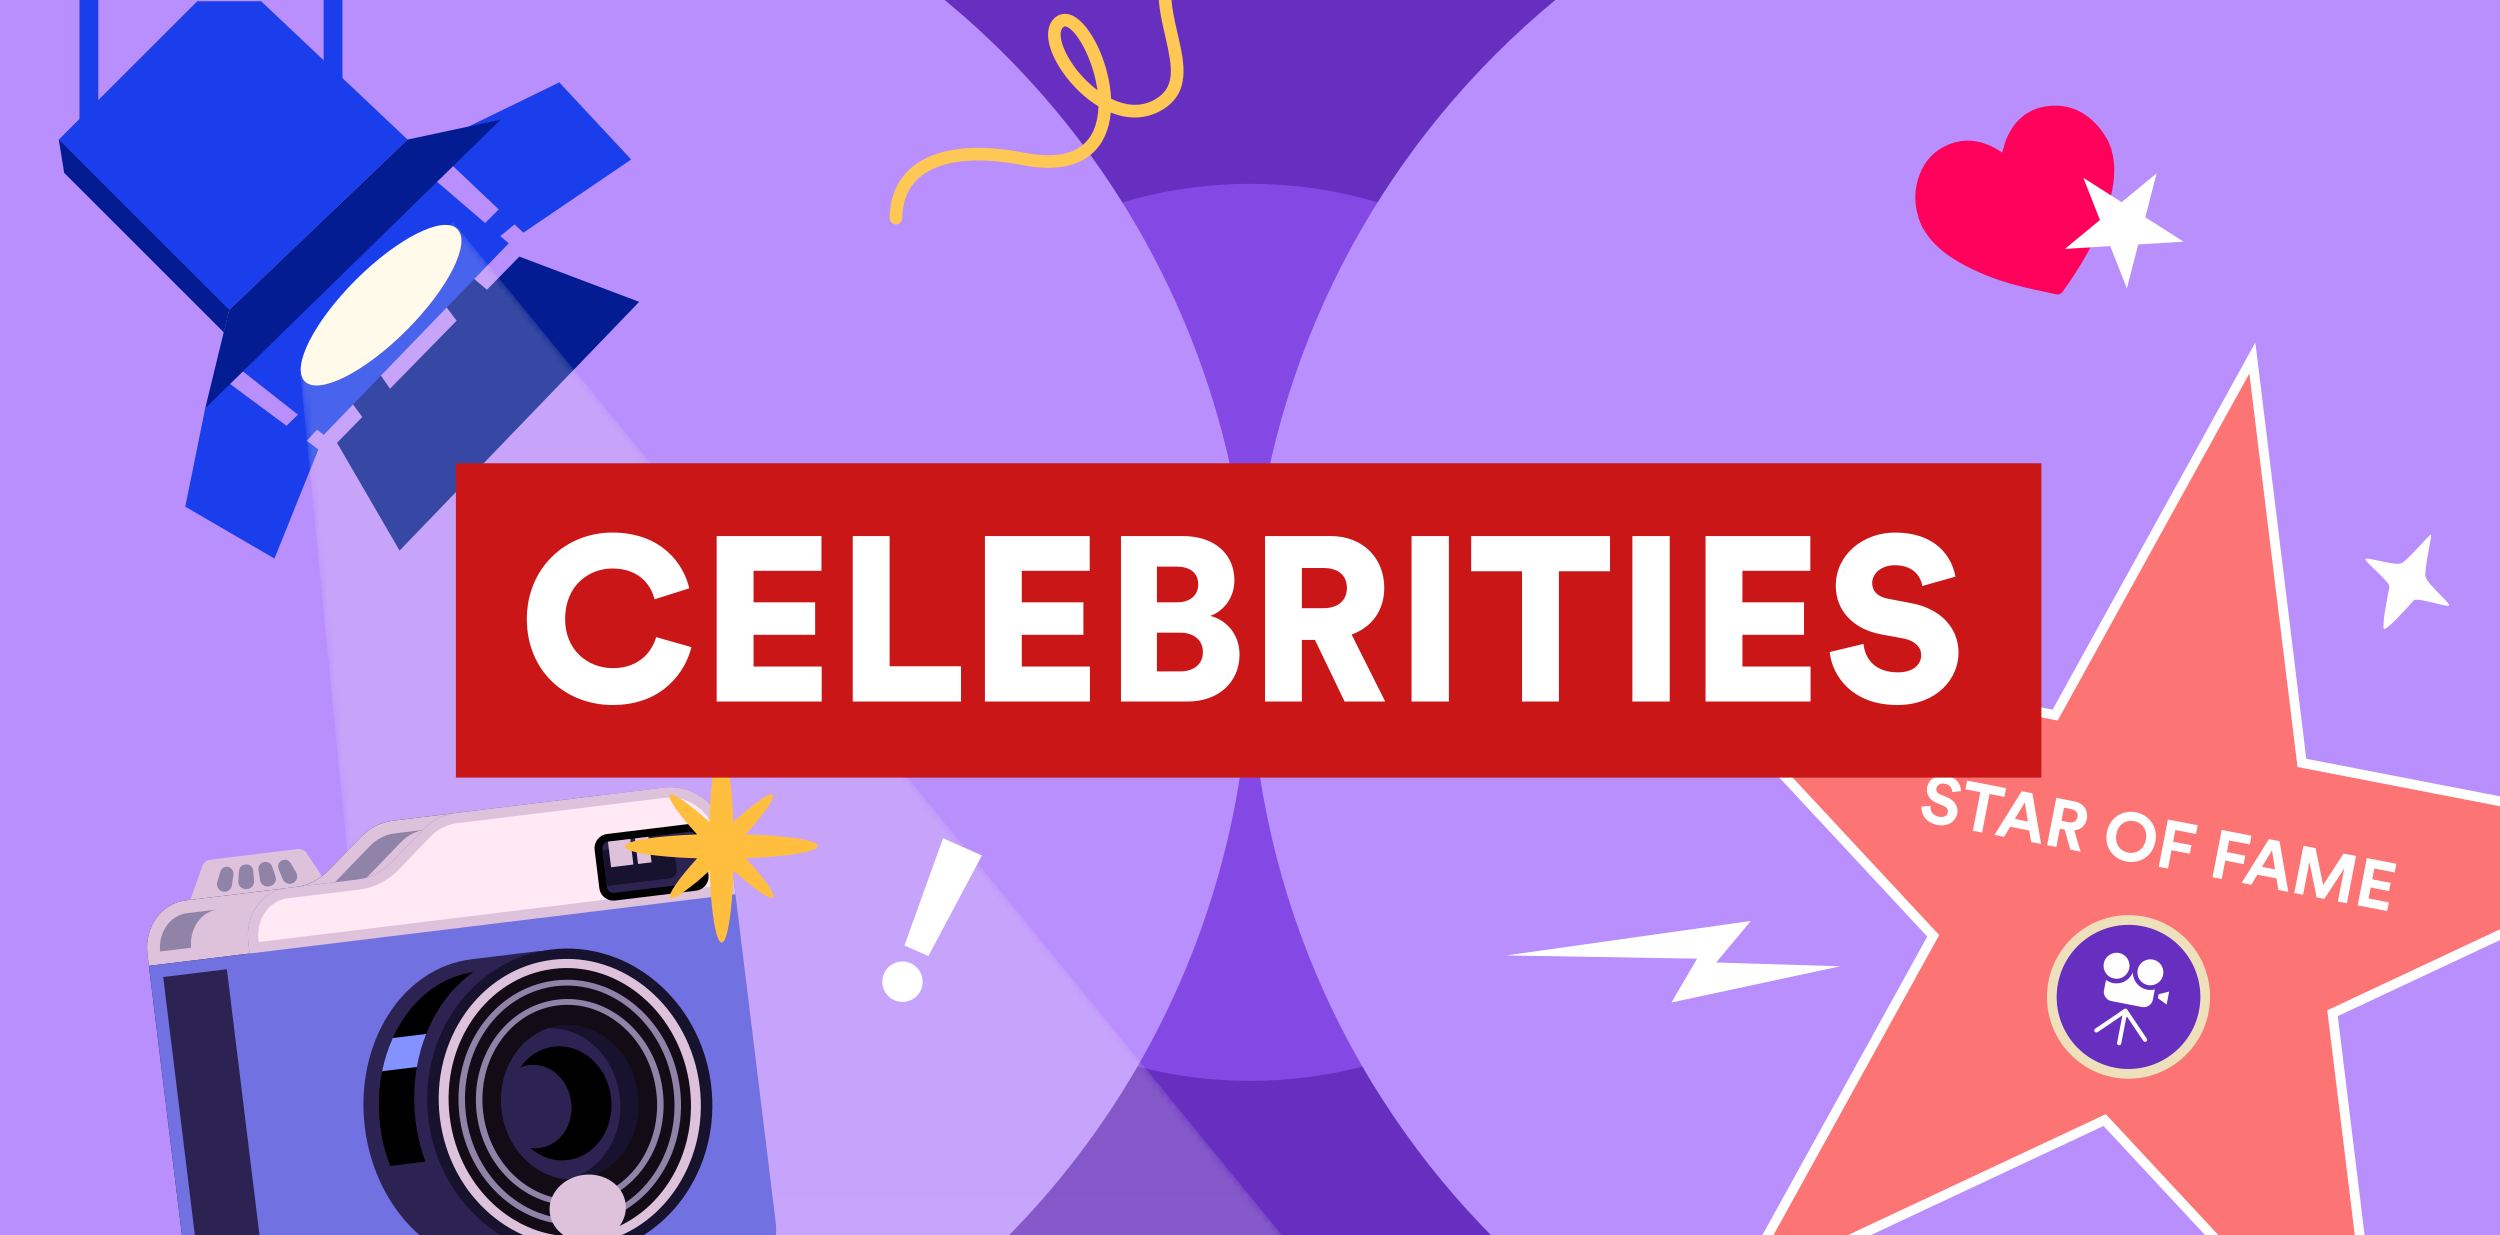 <svg width="340" height="168" viewBox="0 0 340 168" fill="none" xmlns="http://www.w3.org/2000/svg">
<g clip-path="url(#clip0_2669_11687)">
<rect width="340" height="168" fill="#662FBF"/>
<g filter="url(#filter0_f_2669_11687)">
<circle cx="170" cy="86" r="61" fill="#8448E4"/>
</g>
<circle cx="56" cy="88" r="114" fill="#B98EFD"/>
<path d="M398 88C398 150.96 346.96 202 284 202C221.04 202 170 150.96 170 88C170 25.04 221.04 -26 284 -26C346.96 -26 398 25.04 398 88Z" fill="#B98EFD"/>
<g clip-path="url(#clip1_2669_11687)">
<path d="M286.078 153.128L234.531 177.302L262.106 127.37L223.323 85.689L279.154 96.51L306.728 46.578L313.656 103.197L369.488 114.018L317.937 138.191L324.865 194.81L286.078 153.128Z" fill="white"/>
<path d="M305.912 50.789L312.462 104.315L365.242 114.544L316.508 137.396L323.057 190.927L286.389 151.523L237.654 174.375L263.728 127.167L227.06 87.763L279.844 97.993L305.912 50.789Z" fill="#FD7474"/>
<path d="M265.502 107.718C265.506 107.35 265.323 106.743 264.511 106.585C263.905 106.468 263.432 106.781 263.35 107.206C263.281 107.562 263.452 107.883 263.905 108.065L264.766 108.412C265.89 108.864 266.364 109.748 266.188 110.654C265.997 111.643 264.982 112.481 263.487 112.191C261.788 111.862 261.249 110.619 261.327 109.685L262.545 109.601C262.478 110.245 262.808 110.903 263.711 111.078C264.381 111.208 264.818 110.946 264.906 110.491C264.978 110.118 264.754 109.773 264.276 109.577L263.417 109.221C262.437 108.816 261.904 108.024 262.093 107.053C262.315 105.908 263.503 105.238 264.717 105.473C266.273 105.775 266.686 106.836 266.688 107.588L265.502 107.718Z" fill="white"/>
<path d="M270.58 107.986L269.564 113.229L268.306 112.986L269.322 107.743L267.295 107.35L267.525 106.162L272.833 107.19L272.602 108.378L270.58 107.986Z" fill="white"/>
<path d="M275.981 112.948L273.38 112.444L272.563 113.811L271.245 113.555L274.951 107.601L276.398 107.881L277.594 114.786L276.237 114.523L275.981 112.948ZM274.016 111.379L275.788 111.723L275.374 109.118L274.016 111.379Z" fill="white"/>
<path d="M280.797 112.837L280.144 112.711L279.664 115.187L278.406 114.943L279.653 108.512L282.155 108.997C283.404 109.239 284.032 110.256 283.816 111.371C283.642 112.269 282.987 112.848 282.098 112.928L282.962 115.826L281.57 115.557L280.797 112.837ZM281.369 111.828C282 111.95 282.442 111.658 282.544 111.133C282.65 110.587 282.346 110.164 281.715 110.041L280.704 109.845L280.358 111.632L281.369 111.828Z" fill="white"/>
<path d="M290.476 110.466C292.222 110.804 293.53 112.385 293.127 114.463C292.727 116.531 290.923 117.509 289.177 117.17C287.439 116.834 286.136 115.254 286.536 113.185C286.939 111.108 288.743 110.13 290.476 110.466ZM289.412 115.956C290.406 116.149 291.551 115.655 291.833 114.203C292.114 112.75 291.236 111.864 290.242 111.672C289.257 111.481 288.112 111.974 287.83 113.427C287.549 114.88 288.427 115.765 289.412 115.956Z" fill="white"/>
<path d="M293.589 117.886L294.836 111.455L298.886 112.24L298.655 113.428L295.85 112.885L295.543 114.472L298.037 114.955L297.813 116.109L295.328 115.627L294.843 118.129L293.589 117.886Z" fill="white"/>
<path d="M300.902 119.303L302.149 112.872L306.198 113.657L305.968 114.845L303.163 114.302L302.856 115.889L305.349 116.372L305.126 117.526L302.641 117.044L302.156 119.546L300.902 119.303Z" fill="white"/>
<path d="M309.598 119.463L306.996 118.959L306.179 120.326L304.861 120.071L308.567 114.116L310.015 114.397L311.21 121.301L309.853 121.038L309.598 119.463ZM307.633 117.895L309.405 118.238L308.99 115.634L307.633 117.895Z" fill="white"/>
<path d="M317.948 122.607L318.822 118.097L316.103 122.249L315.061 122.047L314.082 117.219L313.216 121.69L312.023 121.458L313.269 115.027L314.916 115.346L315.943 120.365L318.723 116.084L320.422 116.414L319.176 122.845L317.948 122.607Z" fill="white"/>
<path d="M320.641 123.129L321.887 116.698L325.902 117.476L325.674 118.655L322.908 118.119L322.623 119.589L325.125 120.074L324.909 121.189L322.407 120.704L322.118 122.191L324.884 122.728L324.656 123.907L320.641 123.129V123.129Z" fill="white"/>
<path d="M287.361 146.506C281.358 145.342 277.424 139.495 278.591 133.472C279.759 127.448 285.592 123.494 291.595 124.658C297.599 125.821 301.533 131.668 300.365 137.692C299.198 143.715 293.364 147.669 287.361 146.506Z" fill="#EDE0BB"/>
<path d="M299.069 137.44C298.038 142.757 292.908 146.231 287.613 145.205C282.314 144.178 278.858 139.035 279.888 133.723C280.918 128.406 286.049 124.933 291.343 125.959C296.642 126.986 300.099 132.124 299.069 137.44Z" fill="#662FBF"/>
<path d="M294.663 136.618L293.469 135.743L293.571 135.219L295.005 134.853L294.663 136.618ZM291.959 141.246L289.302 137.298C289.257 137.231 289.189 137.191 289.115 137.176L289.111 137.175C289.029 137.16 288.953 137.181 288.89 137.227C288.89 137.227 288.886 137.226 288.885 137.231L284.946 139.9C284.817 139.988 284.783 140.166 284.869 140.299C284.956 140.429 285.133 140.463 285.266 140.376L288.648 138.085L287.924 141.818C287.894 141.974 287.995 142.125 288.15 142.155C288.306 142.185 288.456 142.083 288.486 141.927L289.212 138.18L291.493 141.57C291.58 141.699 291.757 141.733 291.89 141.647C292.024 141.56 292.046 141.375 291.959 141.246ZM291.997 134.594C290.865 134.375 290.071 133.379 290.058 132.266C289.63 133.294 288.522 133.921 287.39 133.701C287.022 133.63 286.693 133.476 286.416 133.265L286.144 134.67C286.012 135.351 286.457 136.013 287.136 136.145L291.32 136.956C291.998 137.087 292.659 136.639 292.791 135.958L293.063 134.553C292.727 134.646 292.364 134.665 291.997 134.594ZM294.187 132.571C294.373 131.613 293.746 130.681 292.791 130.496C291.836 130.311 290.907 130.941 290.721 131.899C290.535 132.858 291.162 133.789 292.117 133.974C293.072 134.159 294.001 133.534 294.187 132.571ZM289.584 131.679C289.77 130.72 289.143 129.789 288.188 129.604C287.233 129.419 286.304 130.049 286.118 131.007C285.932 131.965 286.559 132.897 287.514 133.082C288.469 133.271 289.398 132.642 289.584 131.679Z" fill="white"/>
<g clip-path="url(#clip2_2669_11687)">
<path d="M329.863 78.422C329.659 77.535 330.779 72.792 330.622 72.702C330.444 72.605 327.393 76.274 326.584 76.6C325.553 77.009 321.548 75.562 321.704 76.097C321.864 76.636 325.101 79.189 324.967 79.831C324.731 80.935 323.901 85.151 324.217 85.552C324.727 85.631 327.534 82.484 328.263 81.655C328.688 81.173 332.514 82.548 333.025 82.374C333.535 82.208 330.135 79.54 329.872 78.415L329.863 78.422Z" fill="white"/>
</g>
<path d="M250.268 131.415L227.317 136.338L230.802 130.378L204.832 129.94L238.115 125.248L233.388 130.903L250.268 131.415Z" fill="white"/>
</g>
<path d="M286.676 19.121L287.156 20.301C287.166 20.365 287.166 20.43 287.183 20.49C287.415 21.274 287.516 22.075 287.533 22.889C287.571 24.82 287.165 26.669 286.551 28.47C285.157 32.555 283.01 36.217 280.514 39.68C280.288 39.992 279.979 40.103 279.605 40.018C277.81 39.619 276.003 39.275 274.226 38.798C271.417 38.046 268.704 37.016 266.181 35.511C264.741 34.651 263.418 33.64 262.37 32.3C262.02 31.853 261.732 31.358 261.417 30.885L260.916 29.653C260.902 29.572 260.892 29.489 260.87 29.412C260.386 27.77 260.344 26.125 260.814 24.488C261.401 22.45 262.574 20.861 264.464 19.909C266.733 18.767 269.015 18.918 271.26 20.111C271.627 20.307 271.971 20.548 272.303 20.756C272.476 20.165 272.598 19.558 272.829 18.998C273.996 16.169 276.072 14.517 279.133 14.377C281.849 14.253 284.018 15.482 285.705 17.622C286.072 18.088 286.355 18.622 286.677 19.123L286.676 19.121Z" fill="#FF005A"/>
<g clip-path="url(#clip3_2669_11687)">
<path d="M8 18.982L8.724 23.504L30.446 45.212L31.171 42.137L27.732 28.931L8 18.982Z" fill="#041C91"/>
<path d="M8 18.983L26.827 0.17H35.514L55.428 18.983L31.171 42.137L8 18.983Z" fill="#1A3EEC"/>
<path d="M70.633 34.901L66.228 39.4L63.031 36.71L59.772 40.509L62.101 43.613L53.041 52.866L50.359 49.01L47.462 54.255L49.274 56.712L45.833 60.225L54.341 74.877L86.924 41.051L70.633 34.901Z" fill="#041C91"/>
<path d="M27.911 55.522L25.198 68.908L37.325 75.963L43.298 61.13L30.627 51.724L27.911 55.522Z" fill="#1A3EEC"/>
<path d="M31.351 49.191L44.022 59.139L69.184 33.091L57.599 23.143L31.351 49.191Z" fill="#1A3EEC"/>
<path d="M63.743 17.201L76.063 11.205L85.839 21.695L71.176 31.645L60.857 21.876L63.743 17.201Z" fill="#1A3EEC"/>
<path d="M55.428 18.982L31.171 42.137L27.911 55.522L68.099 16.268L55.428 18.982Z" fill="#041C91"/>
<path d="M65.383 30.921L69.184 27.123L70.815 29.835L66.831 33.092L65.383 30.921Z" fill="#1A3EEC"/>
<path d="M37.688 59.14C37.869 58.958 44.024 52.99 44.024 52.99L43.3 58.235C43.3 58.235 39.319 62.577 39.319 62.396C39.317 62.215 37.688 59.14 37.688 59.14Z" fill="#1A3EEC"/>
<path d="M48.384 38.07C42.656 43.792 39.554 49.97 41.453 51.868C43.352 53.767 49.535 50.666 55.261 44.943C60.989 39.221 64.091 33.043 62.192 31.145C60.294 29.247 54.111 32.348 48.384 38.07Z" fill="#FFFAE9"/>
<path d="M13.365 -12H10.81V17.608H13.365V-12Z" fill="#1A3EEC"/>
<path d="M46.57 -12H44.015V17.608H46.57V-12Z" fill="#1A3EEC"/>
<mask id="mask0_2669_11687" style="mask-type:alpha" maskUnits="userSpaceOnUse" x="40" y="30" width="406" height="470">
<path d="M61.594 30.155L446 500H84.769L40.855 50.879L61.594 30.155Z" fill="url(#paint0_linear_2669_11687)"/>
</mask>
<g mask="url(#mask0_2669_11687)">
<path d="M61.594 30.155L446 500H84.769L40.855 50.879L61.594 30.155Z" fill="url(#paint1_linear_2669_11687)" fill-opacity="0.2"/>
</g>
<g clip-path="url(#clip4_2669_11687)">
<path d="M41.728 116.059C41.447 115.637 40.953 115.409 40.449 115.472L28.611 116.92C28.107 116.981 27.682 117.321 27.513 117.8L25.369 123.835L45.269 121.401L41.728 116.059Z" fill="#DEC2DB"/>
<path d="M31.545 120.396L31.744 118.962C31.817 118.444 31.461 117.938 30.939 117.887C30.493 117.845 30.095 118.122 29.974 118.534L29.549 119.962C29.338 120.67 29.923 121.362 30.656 121.272C31.114 121.215 31.479 120.856 31.545 120.396Z" fill="#8F83A8"/>
<path d="M34.559 119.794L34.432 118.387C34.387 117.875 33.925 117.502 33.412 117.565L33.316 117.577C32.885 117.628 32.55 117.978 32.517 118.411L32.405 119.821C32.354 120.465 32.909 120.995 33.551 120.917L33.66 120.905C34.212 120.835 34.61 120.345 34.559 119.794Z" fill="#8F83A8"/>
<path d="M37.466 119.2L37.017 117.857C36.878 117.445 36.471 117.189 36.039 117.24L35.943 117.252C35.43 117.315 35.074 117.788 35.153 118.297L35.37 119.694C35.454 120.239 35.958 120.622 36.507 120.555L36.615 120.543C37.261 120.462 37.671 119.815 37.466 119.2Z" fill="#8F83A8"/>
<path d="M39.52 120.188C40.253 120.098 40.654 119.284 40.277 118.649L39.538 117.399C39.36 117.098 39.034 116.899 38.684 116.92C38.054 116.957 37.656 117.595 37.888 118.17L38.443 119.552C38.615 119.983 39.058 120.245 39.52 120.188Z" fill="#8F83A8"/>
<path d="M81.787 108.148L53.472 111.611C51.801 111.816 50.245 112.605 49.029 113.864L44.677 118.375C43.465 119.634 41.909 120.423 40.238 120.627L25.209 122.464C21.915 122.868 19.611 126.138 20.054 129.767L25.74 176.113C26.186 179.745 29.214 182.362 32.505 181.958L91.861 174.7C95.151 174.297 97.458 171.03 97.012 167.398L91.351 121.248L91.327 121.052L90.687 115.839C90.102 111.063 86.118 107.618 81.787 108.148Z" fill="#2C2352"/>
<path d="M81.787 108.148L53.472 111.611C51.801 111.816 50.245 112.605 49.029 113.864L44.677 118.375C43.465 119.634 41.909 120.423 40.235 120.627L25.206 122.464C21.915 122.868 19.611 126.138 20.054 129.767L20.247 131.351L91.52 122.636L91.351 121.248L91.327 121.052L90.687 115.839C90.102 111.063 86.118 107.618 81.787 108.148Z" fill="#DEC2DB"/>
<path d="M20.25 131.351L25.74 176.113C26.186 179.744 29.214 182.361 32.505 181.958L91.861 174.7C95.151 174.297 97.458 171.029 97.012 167.398L91.523 122.636L20.25 131.351Z" fill="#7171E1"/>
<path d="M36.133 174.842L30.855 131.815L22.196 132.875L27.474 175.902C27.803 178.573 29.962 180.513 32.291 180.227L40.95 179.167C38.621 179.453 36.462 177.513 36.133 174.842Z" fill="#2C2352"/>
<path d="M50.152 119.07L54.504 114.556C55.445 113.58 56.618 112.984 57.897 112.828L53.683 113.343C52.401 113.499 51.228 114.098 50.29 115.071L45.938 119.585C44.457 121.121 42.509 122.109 40.449 122.359L44.662 121.844C46.722 121.594 48.671 120.606 50.152 119.07Z" fill="#8F83A8"/>
<path d="M29.633 123.681L25.42 124.196C23.134 124.476 21.523 126.794 21.773 129.405L25.987 128.89C25.737 126.283 27.35 123.961 29.633 123.681Z" fill="#8F83A8"/>
<path d="M90.283 107.109L61.968 110.572C60.297 110.777 58.741 111.566 57.526 112.825L53.174 117.339C51.961 118.598 50.405 119.387 48.734 119.591L38.92 120.79C35.629 121.193 33.322 124.461 33.768 128.093L39.454 174.438C39.9 178.07 42.928 180.687 46.219 180.284L100.357 173.664C103.647 173.261 105.955 169.994 105.508 166.362L99.85 120.209L99.826 120.013L99.186 114.8C98.598 110.024 94.614 106.579 90.283 107.109Z" fill="#7171E1"/>
<path d="M90.283 107.109L61.968 110.572C60.297 110.777 58.741 111.566 57.526 112.825L53.174 117.339C51.961 118.598 50.405 119.387 48.734 119.591L38.92 120.79C35.629 121.193 33.322 124.461 33.768 128.093L33.961 129.677L100.019 121.6L99.85 120.212L99.826 120.016L99.186 114.803C98.598 110.024 94.614 106.579 90.283 107.109Z" fill="#DEC2DB"/>
<path d="M35.18 128.12L35.156 127.921C34.806 125.06 36.57 122.483 39.092 122.175L48.906 120.977C50.884 120.736 52.757 119.787 54.184 118.309L58.536 113.795C59.531 112.762 60.777 112.126 62.14 111.961L90.455 108.497C94.014 108.064 97.308 110.967 97.799 114.972L98.463 120.384L35.18 128.12Z" fill="#FFE9F5"/>
<path d="M92.292 148.094C90.913 136.868 82.49 128.62 73.318 129.357L73.315 129.339L64.086 130.469C54.688 131.619 48.212 141.846 49.618 153.313C51.023 164.781 59.782 173.146 69.18 171.996L78.409 170.867L78.406 170.849C87.487 169.355 93.667 159.321 92.292 148.094Z" fill="#2C2352"/>
<path d="M80.037 170.668C90.654 169.369 98.119 159.02 96.712 147.551C95.305 136.083 85.558 127.838 74.942 129.137C64.325 130.436 56.86 140.785 58.267 152.254C59.674 163.722 69.421 171.967 80.037 170.668Z" fill="#17132E"/>
<path d="M79.866 169.272C89.623 168.078 96.468 158.439 95.156 147.741C93.843 137.044 84.87 129.339 75.113 130.532C65.356 131.726 58.511 141.365 59.824 152.063C61.136 162.761 70.109 170.465 79.866 169.272Z" fill="#DEC2DB"/>
<path d="M79.715 168.041C88.734 166.938 95.049 157.923 93.82 147.905C92.591 137.888 84.283 130.661 75.264 131.765C66.244 132.868 59.929 141.883 61.158 151.9C62.387 161.918 70.695 169.144 79.715 168.041Z" fill="#130C17"/>
<path d="M79.516 166.458C71.246 167.47 63.609 160.866 62.487 151.739C61.368 142.611 67.183 134.36 75.453 133.351C83.723 132.339 91.36 138.943 92.482 148.071C93.601 157.198 87.786 165.45 79.516 166.458ZM75.55 134.131C67.768 135.082 62.303 142.933 63.371 151.63C64.439 160.327 71.638 166.63 79.419 165.679C87.201 164.727 92.666 156.876 91.598 148.179C90.53 139.482 83.331 133.179 75.55 134.131Z" fill="#8F83A8"/>
<path d="M79.196 163.856C72.22 164.708 65.775 159.146 64.834 151.452C63.89 143.761 68.8 136.808 75.776 135.952C82.752 135.1 89.197 140.665 90.138 148.356C91.079 156.051 86.172 163.001 79.196 163.856ZM75.87 136.735C69.379 137.527 64.825 144.083 65.717 151.344C66.607 158.604 72.612 163.868 79.103 163.073C85.593 162.281 90.147 155.725 89.255 148.465C88.362 141.204 82.36 135.94 75.87 136.735Z" fill="#8F83A8"/>
<path d="M78.769 160.338C83.883 159.713 87.456 154.534 86.749 148.77C86.041 143.007 81.323 138.842 76.209 139.468C71.095 140.093 67.522 145.273 68.229 151.036C68.936 156.799 73.655 160.964 78.769 160.338Z" fill="#17132E"/>
<path d="M74.557 139.846C70.353 141.261 67.596 145.923 68.224 151.037C68.851 156.147 72.654 160.008 77.076 160.369C81.751 159.402 84.942 154.494 84.278 149.073C83.615 143.656 79.329 139.659 74.557 139.846Z" fill="#2C2352"/>
<path d="M75.305 142.337C73.417 142.569 71.813 143.641 70.745 145.185C71.134 145.017 71.55 144.902 71.985 144.848C74.747 144.511 77.305 146.766 77.685 149.877C78.068 152.988 76.132 155.795 73.369 156.132C72.932 156.186 72.504 156.174 72.084 156.105C73.496 157.349 75.311 158.002 77.2 157.77C80.979 157.309 83.627 153.47 83.105 149.212C82.58 144.96 79.082 141.873 75.305 142.337Z" fill="black"/>
<path d="M85.084 163.709C85.391 166.226 83.334 168.548 80.487 168.894C77.64 169.244 75.082 167.485 74.772 164.968C74.461 162.45 76.521 160.128 79.368 159.782C82.215 159.436 84.776 161.191 85.084 163.709Z" fill="#DEC2DB"/>
<path d="M57.839 157.981C57.215 156.253 56.763 154.407 56.524 152.467C55.481 143.96 58.777 136.139 64.384 132.197C56.102 133.39 50.426 142.671 51.702 153.057C51.94 155.003 52.407 156.849 53.062 158.565L57.839 157.981Z" fill="black"/>
<path d="M53.412 141.171C52.776 142.572 52.284 144.086 51.964 145.685L56.702 145.107C56.977 143.535 57.402 142.03 57.963 140.614L53.412 141.171Z" fill="#8492FF"/>
<path d="M93.568 112.078L82.55 113.424C81.491 113.554 80.737 114.517 80.867 115.574L81.506 120.793C81.636 121.85 82.601 122.603 83.66 122.473L94.677 121.127C95.736 120.998 96.49 120.034 96.361 118.977L95.721 113.758C95.591 112.698 94.626 111.949 93.568 112.078Z" fill="black"/>
<path d="M83.533 121.432C83.051 121.492 82.61 121.145 82.553 120.667L81.914 115.448C81.853 114.966 82.2 114.526 82.68 114.469L93.697 113.123C94.18 113.063 94.62 113.409 94.677 113.888L95.317 119.107C95.377 119.589 95.03 120.028 94.551 120.085L83.533 121.432Z" fill="#2C2352"/>
<path d="M90.564 114.56L81.932 115.617L82.532 120.498L91.164 119.444C91.719 119.375 92.114 118.872 92.044 118.318L91.692 115.442C91.622 114.885 91.118 114.49 90.564 114.56Z" fill="#17132E"/>
<path d="M85.714 114.093L82.678 114.464L83.106 117.946L86.141 117.575L85.714 114.093Z" fill="#DEC2DB"/>
<path d="M88.187 113.795L86.349 114.02L86.775 117.502L88.614 117.277L88.187 113.795Z" fill="#DEC2DB"/>
<path d="M85 115.13C84.997 114.35 89.162 113.681 94.802 113.48C92.272 110.712 90.709 108.508 91.092 108.122C91.475 107.737 93.692 109.288 96.479 111.796C96.651 106.162 97.299 102.003 98.081 102C98.862 101.997 99.531 106.156 99.733 111.787C102.505 109.261 104.713 107.701 105.099 108.083C105.485 108.466 103.932 110.679 101.419 113.461C107.062 113.633 111.228 114.281 111.231 115.061C111.234 115.84 107.068 116.509 101.428 116.711C103.959 119.478 105.521 121.683 105.138 122.068C104.755 122.454 102.538 120.903 99.751 118.394C99.58 124.029 98.931 128.187 98.15 128.19C97.369 128.193 96.699 124.035 96.497 118.403C93.725 120.93 91.518 122.49 91.132 122.107C90.746 121.725 92.299 119.511 94.811 116.729C89.168 116.554 85.003 115.91 85 115.13Z" fill="#FFBE3E"/>
</g>
<g clip-path="url(#clip5_2669_11687)">
<path d="M126.255 130.025L123.001 128.58L128.261 114L133.543 116.346L126.255 130.025ZM123.842 130.999C125.231 131.616 125.861 133.253 125.244 134.642C124.64 136.004 123.003 136.634 121.614 136.017C120.225 135.4 119.622 133.776 120.227 132.414C120.843 131.025 122.443 130.379 123.842 130.999Z" fill="white"/>
</g>
</g>
<g clip-path="url(#clip6_2669_11687)">
<path d="M277.63 63H62V105.75H277.63V63Z" fill="#CA1616"/>
<path d="M83.33 95.882C90.312 95.882 93.296 91.121 94.025 88.011L89.233 86.646C88.789 88.265 87.233 90.868 83.33 90.868C79.965 90.868 76.855 88.424 76.855 84.203C76.855 79.474 80.251 77.315 83.266 77.315C87.233 77.315 88.662 79.95 89.011 81.505L93.74 80.013C93.01 76.776 90.026 72.427 83.266 72.427C76.982 72.427 71.65 77.188 71.65 84.203C71.65 91.217 76.855 95.882 83.33 95.882ZM111.75 95.406V90.645H102.483V86.329H110.862V81.917H102.483V77.633H111.719V72.904H97.468V95.406H111.75ZM130.698 95.406V90.614H120.986V72.904H115.972V95.406H130.698ZM148.231 95.406V90.645H138.963V86.329H147.342V81.917H138.963V77.633H148.199V72.904H133.949V95.406H148.231ZM152.453 72.904V95.406H161.53C165.783 95.406 168.576 92.709 168.576 89.027C168.576 86.107 166.608 84.234 164.577 83.758C166.418 83.155 167.878 81.251 167.878 78.934C167.878 75.474 165.307 72.904 160.863 72.904H152.453ZM157.34 81.917V77.061H160.006C161.974 77.061 162.958 78.013 162.958 79.474C162.958 80.997 161.815 81.917 160.07 81.917H157.34ZM157.34 91.312V86.043H160.482C162.45 86.043 163.593 87.123 163.593 88.678C163.593 90.296 162.418 91.312 160.482 91.312H157.34ZM182.864 95.406H188.387L183.816 86.297C186.577 85.313 188.26 82.996 188.26 79.95C188.26 75.951 185.403 72.904 180.96 72.904H172.041V95.406H177.056V87.027H178.833L182.864 95.406ZM177.056 82.711V77.252H180.008C182.071 77.252 183.181 78.299 183.181 79.981C183.181 81.568 182.071 82.711 180.008 82.711H177.056ZM197.049 95.406V72.904H191.971V95.406H197.049ZM218.964 77.696V72.904H200.079V77.696H206.998V95.406H212.013V77.696H218.964ZM227.083 95.406V72.904H222.005V95.406H227.083ZM246.236 95.406V90.645H236.969V86.329H245.348V81.917H236.969V77.633H246.205V72.904H231.954V95.406H246.236ZM265.946 78.426C265.47 75.792 263.344 72.427 257.726 72.427C253.41 72.427 249.664 75.411 249.664 79.664C249.664 82.996 251.981 85.535 255.79 86.266L258.869 86.837C260.36 87.123 261.281 87.948 261.281 89.09C261.281 90.487 260.075 91.439 258.107 91.439C255.028 91.439 253.632 89.63 253.441 87.567L248.839 88.678C249.157 91.852 251.823 95.882 258.043 95.882C263.407 95.882 266.359 92.296 266.359 88.773C266.359 85.567 264.137 82.806 259.853 82.013L256.837 81.441C255.282 81.156 254.616 80.362 254.616 79.283C254.616 78.045 255.822 76.871 257.694 76.871C260.424 76.871 261.281 78.648 261.439 79.696L265.946 78.426Z" fill="white"/>
</g>
<path d="M121.496 30.443C121.187 30.307 120.973 29.993 120.982 29.638C121.047 26.624 122.119 24.265 124.174 22.615C127.289 20.122 132.628 19.463 139.215 20.754C144.21 21.734 147.414 20.712 148.732 17.721C149.161 16.746 149.358 15.629 149.389 14.462C147.512 13.326 145.833 11.667 144.562 9.862C142.328 6.673 141.905 3.744 143.485 2.39C143.88 2.051 144.979 1.38 146.493 2.503C148.701 4.134 150.9 8.911 151.109 13.422C152.988 14.347 155.056 14.64 156.984 13.577C159.935 11.956 159.473 9.246 158.48 4.951C157.534 0.865 156.46 -3.766 159.994 -7.677C160.312 -8.026 160.857 -8.054 161.209 -7.736C161.56 -7.419 161.592 -6.876 161.274 -6.528C158.336 -3.281 159.264 0.716 160.154 4.574C161.09 8.591 162.053 12.75 157.822 15.077C155.618 16.287 153.265 16.194 151.066 15.307C150.965 16.41 150.724 17.459 150.304 18.413C149.145 21.044 146.226 23.875 138.883 22.438C132.801 21.248 127.965 21.787 125.253 23.961C123.607 25.278 122.751 27.204 122.698 29.687C122.686 30.161 122.292 30.533 121.822 30.521C121.708 30.52 121.596 30.495 121.493 30.45L121.496 30.443ZM145.114 3.661C144.798 3.522 144.667 3.635 144.609 3.691C143.796 4.382 144.385 6.619 145.971 8.88C146.771 10.022 147.919 11.268 149.251 12.262C148.747 8.606 146.949 4.966 145.471 3.875C145.335 3.774 145.217 3.706 145.121 3.664L145.114 3.661Z" fill="#FFC854"/>
<path d="M293.305 23.569L291.757 29.547L296.965 32.866L290.801 33.242L289.254 39.221L286.991 33.474L280.827 33.85L285.593 29.923L283.331 24.177L288.539 27.496L293.305 23.569Z" fill="white"/>
</g>
<defs>
<filter id="filter0_f_2669_11687" x="79" y="-5" width="182" height="182" filterUnits="userSpaceOnUse" color-interpolation-filters="sRGB">
<feFlood flood-opacity="0" result="BackgroundImageFix"/>
<feBlend mode="normal" in="SourceGraphic" in2="BackgroundImageFix" result="shape"/>
<feGaussianBlur stdDeviation="15" result="effect1_foregroundBlur_2669_11687"/>
</filter>
<linearGradient id="paint0_linear_2669_11687" x1="243.427" y1="30.155" x2="243.427" y2="499.999" gradientUnits="userSpaceOnUse">
<stop stop-color="white"/>
<stop offset="0.006" stop-color="#FBFBFB"/>
<stop offset="0.085" stop-color="#C7C7C7"/>
<stop offset="0.17" stop-color="#989898"/>
<stop offset="0.258" stop-color="#6F6F6F"/>
<stop offset="0.35" stop-color="#4C4C4C"/>
<stop offset="0.448" stop-color="#313131"/>
<stop offset="0.553" stop-color="#1B1B1B"/>
<stop offset="0.668" stop-color="#0C0C0C"/>
<stop offset="0.802" stop-color="#030303"/>
<stop offset="1"/>
</linearGradient>
<linearGradient id="paint1_linear_2669_11687" x1="243.427" y1="30.155" x2="243.427" y2="499.999" gradientUnits="userSpaceOnUse">
<stop stop-color="#FFFAE9"/>
<stop offset="0.202" stop-color="#FFFCF3"/>
<stop offset="0.524" stop-color="#FFFEFC"/>
<stop offset="1" stop-color="white"/>
</linearGradient>
<clipPath id="clip0_2669_11687">
<rect width="340" height="168" fill="white"/>
</clipPath>
<clipPath id="clip1_2669_11687">
<rect width="166.828" height="142.073" fill="white" transform="translate(216.033 29) rotate(10.969)"/>
</clipPath>
<clipPath id="clip2_2669_11687">
<rect width="12" height="13" fill="white" transform="translate(328.812 70.414) rotate(51.657)"/>
</clipPath>
<clipPath id="clip3_2669_11687">
<rect width="173" height="184" fill="white" transform="translate(8 -12)"/>
</clipPath>
<clipPath id="clip4_2669_11687">
<rect width="93" height="87" fill="white" transform="translate(20 95)"/>
</clipPath>
<clipPath id="clip5_2669_11687">
<rect width="5.78" height="22.82" fill="white" transform="translate(128.261 114) rotate(23.942)"/>
</clipPath>
<clipPath id="clip6_2669_11687">
<rect width="215.63" height="42.75" fill="white" transform="translate(62 63)"/>
</clipPath>
</defs>
</svg>
